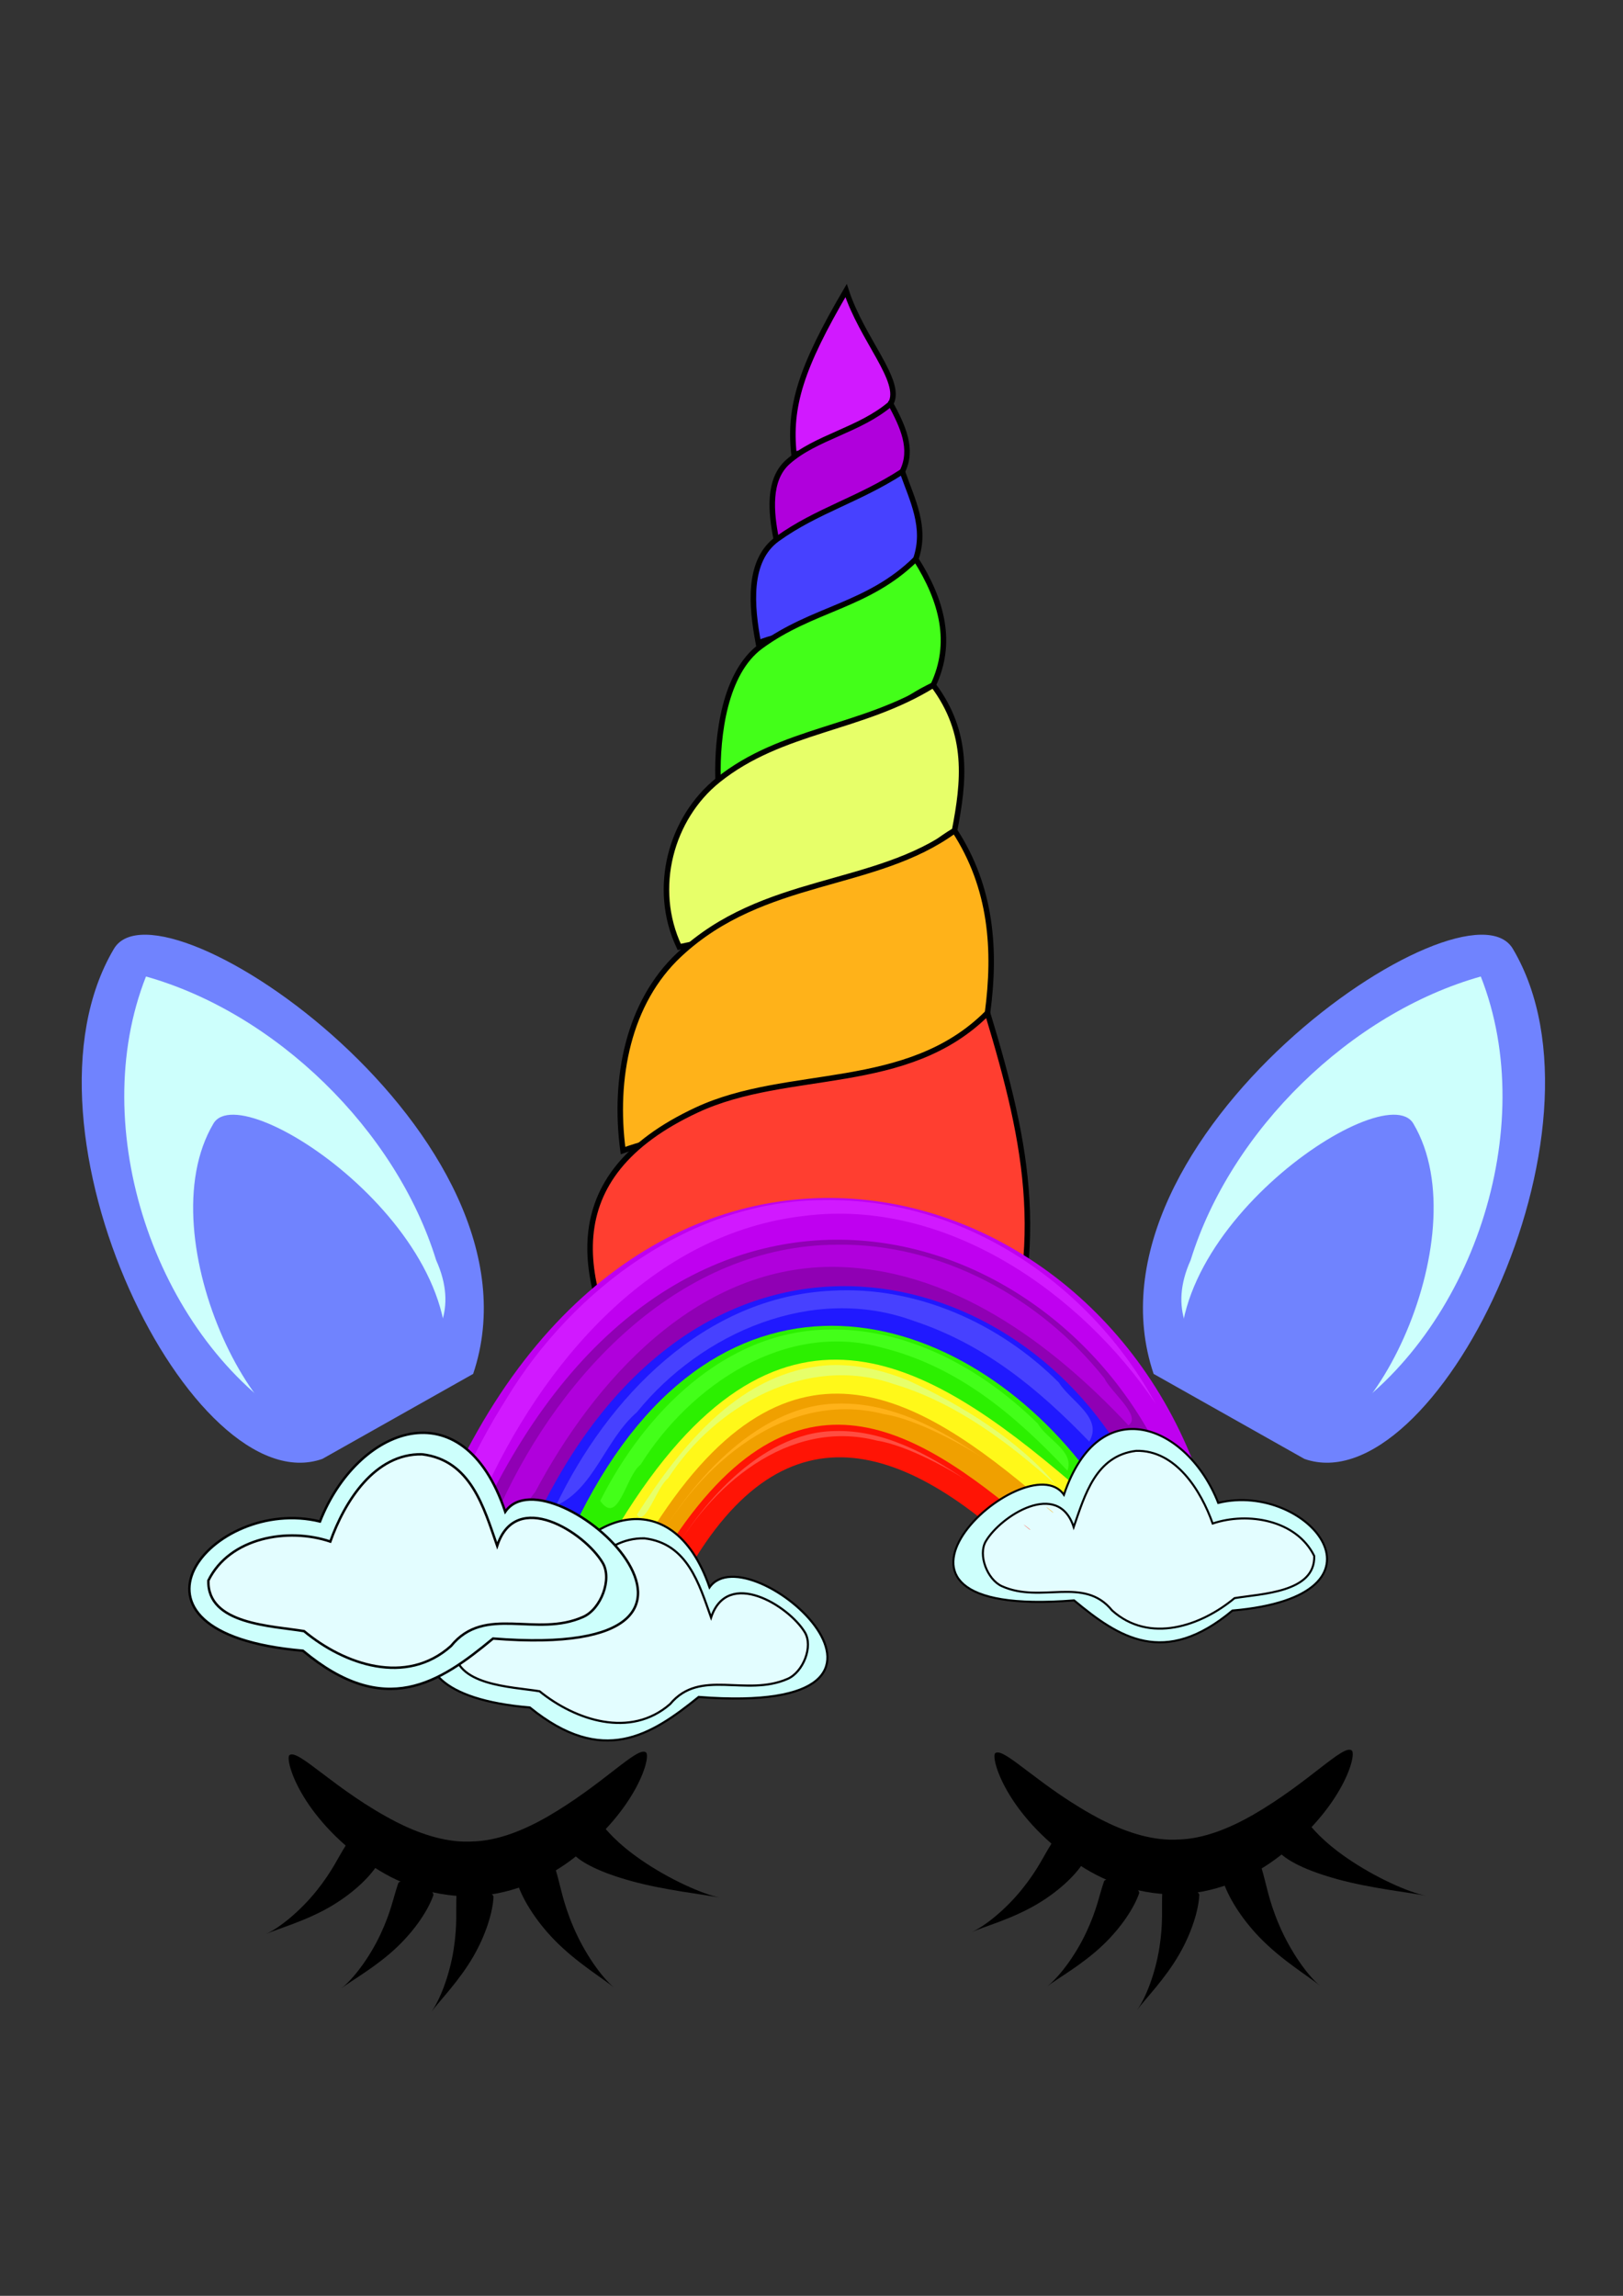 <?xml version='1.0' encoding='utf-8'?>
<svg xmlns="http://www.w3.org/2000/svg" width="210mm" height="297mm" viewBox="0 0 210 297" version="1.1" id="svg1021"><rect x="0" y="0" width="210" height="297" fill="#333333" stroke="none"/> <defs id="defs1015"> </defs>  <g id="layer1"> <g style="display:inline;opacity:1" id="g5490" transform="matrix(2.682,0,0,2.682,-1242.051,90.412)"> <g transform="translate(131.762,-230.188)" id="g5397"> <path id="path5263" d="m 336.841,242.242 c 2.258,-3.803 21.178,9.094 17.33,20.505 l -7.276,4.101 c -6.241,2.197 -15.257,-15.844 -10.054,-24.606 z" style="display:inline;fill:none;stroke:none;stroke-width:0.265px;stroke-linecap:butt;stroke-linejoin:miter;stroke-opacity:1"/> <path style="display:inline;fill:#7083fe;fill-opacity:1;stroke:none;stroke-width:0.265px;stroke-linecap:butt;stroke-linejoin:miter;stroke-opacity:1" d="m 336.841,242.242 c 2.258,-3.803 21.178,9.094 17.33,20.505 l -7.276,4.101 c -6.241,2.197 -15.257,-15.844 -10.054,-24.606 z" id="path5265"/> <path id="path5267" d="m 338.387,243.579 c -2.885,7.304 0.434,17.166 6.922,21.375 3.383,-0.939 9.176,-3.04 7.076,-7.693 -1.94,-6.286 -7.744,-11.921 -13.998,-13.682 z" style="display:inline;fill:#cdfffc;fill-opacity:1;stroke:none;stroke-width:0.265px;stroke-linecap:butt;stroke-linejoin:miter;stroke-opacity:1"/> <path id="path5269" d="m 341.64,250.673 c 1.422,-2.396 13.343,5.729 10.919,12.919 l -4.584,2.584 c -3.932,1.384 -9.612,-9.982 -6.334,-15.503 z" style="display:inline;fill:#7083fe;fill-opacity:1;stroke:none;stroke-width:0.167px;stroke-linecap:butt;stroke-linejoin:miter;stroke-opacity:1"/> <path style="display:inline;fill:none;stroke:none;stroke-width:0.265px;stroke-linecap:butt;stroke-linejoin:miter;stroke-opacity:1" d="m 404.329,242.242 c -2.258,-3.803 -21.178,9.094 -17.33,20.505 l 7.276,4.101 c 6.241,2.197 15.257,-15.844 10.054,-24.606 z" id="path5271"/> <path id="path5273" d="m 404.329,242.242 c -2.258,-3.803 -21.178,9.094 -17.33,20.505 l 7.276,4.101 c 6.241,2.197 15.257,-15.844 10.054,-24.606 z" style="display:inline;fill:#7083fe;fill-opacity:1;stroke:none;stroke-width:0.265px;stroke-linecap:butt;stroke-linejoin:miter;stroke-opacity:1"/> <path style="display:inline;fill:#cdfffc;fill-opacity:1;stroke:none;stroke-width:0.265px;stroke-linecap:butt;stroke-linejoin:miter;stroke-opacity:1" d="m 402.783,243.579 c 2.885,7.304 -0.434,17.166 -6.922,21.375 -3.383,-0.939 -9.176,-3.04 -7.076,-7.693 1.94,-6.286 7.744,-11.921 13.998,-13.682 z" id="path5275"/> <path style="display:inline;fill:#7083fe;fill-opacity:1;stroke:none;stroke-width:0.167px;stroke-linecap:butt;stroke-linejoin:miter;stroke-opacity:1" d="m 399.53,250.673 c -1.422,-2.396 -13.343,5.729 -10.919,12.919 l 4.584,2.584 c 3.932,1.384 9.612,-9.982 6.334,-15.503 z" id="path5277"/> <path id="path5279" d="m 345.308,281.136 c 0.42,-0.331 2.204,1.695 5.131,3.212 0,0 0,0 0,0 1.035,0.53 2.281,0.983 3.503,0.96 0.059,-0.001 0.117,-0.003 0.175,-0.007 1.278,-0.025 2.565,-0.584 3.617,-1.184 2.713,-1.568 4.363,-3.427 4.773,-3.114 0.253,0.193 -0.4,2.697 -3.44,5.064 -1.194,0.936 -2.855,1.766 -4.84,1.876 -0.09,0.003 -0.179,0.004 -0.269,0.004 -1.896,-0.005 -3.546,-0.69 -4.774,-1.544 0,0 0,0 0,0 -3.405,-2.358 -4.104,-5.088 -3.875,-5.268 z" style="display:inline;fill:#000000;stroke:none;stroke-width:0.265px;stroke-linecap:butt;stroke-linejoin:miter;stroke-opacity:1"/> <path id="path5281" d="m 349.167,285.32 c -0.072,0.133 0.462,0.988 0.376,1.121 -0.398,0.619 -1.209,1.39 -2.264,2.005 -1.205,0.703 -2.524,1.058 -3.112,1.323 0.636,-0.286 1.639,-1.079 2.455,-2.098 0.761,-0.95 1.024,-1.589 1.415,-2.197 0.071,-0.111 1.058,-0.02 1.13,-0.153 z" style="display:inline;fill:#000000;fill-rule:nonzero;stroke:none;stroke-width:0.285px;stroke-linecap:butt;stroke-linejoin:miter;stroke-opacity:1"/> <path style="display:inline;fill:#000000;fill-rule:nonzero;stroke:none;stroke-width:0.312px;stroke-linecap:butt;stroke-linejoin:miter;stroke-opacity:1" d="m 359.433,284.898 c 0.05,0.072 0.947,-0.391 1,-0.339 0.102,0.1 0.251,0.288 0.509,0.545 0.321,0.318 0.757,0.691 1.352,1.1 1.35,0.928 2.934,1.635 3.789,1.807 -0.8,-0.16 -2.659,-0.356 -4.252,-0.793 -0.734,-0.201 -1.368,-0.427 -1.869,-0.67 -0.418,-0.202 -0.718,-0.404 -0.904,-0.587 -0.095,-0.093 0.426,-0.991 0.376,-1.063 z" id="path5283"/> <path style="display:inline;fill:#000000;fill-rule:nonzero;stroke:none;stroke-width:0.285px;stroke-linecap:butt;stroke-linejoin:miter;stroke-opacity:1" d="m 351.623,286.891 c -0.039,0.146 0.681,0.852 0.629,1.001 -0.241,0.695 -0.849,1.635 -1.73,2.481 -1.006,0.966 -2.205,1.621 -2.714,2.016 0.551,-0.428 1.34,-1.433 1.894,-2.616 0.516,-1.102 0.622,-1.785 0.859,-2.468 0.043,-0.125 1.024,-0.268 1.063,-0.414 z" id="path5285"/> <path id="path5287" d="m 354.27,287.182 c 0.003,0.151 0.892,0.627 0.884,0.784 -0.037,0.735 -0.357,1.807 -0.965,2.866 -0.695,1.209 -1.662,2.175 -2.04,2.696 0.409,-0.565 0.884,-1.751 1.084,-3.042 0.186,-1.203 0.096,-1.888 0.133,-2.61 0.007,-0.132 0.907,-0.544 0.904,-0.695 z" style="display:inline;fill:#000000;fill-rule:nonzero;stroke:none;stroke-width:0.285px;stroke-linecap:butt;stroke-linejoin:miter;stroke-opacity:1"/> <path style="display:inline;fill:#000000;fill-rule:nonzero;stroke:none;stroke-width:0.311px;stroke-linecap:butt;stroke-linejoin:miter;stroke-opacity:1" d="m 357.013,286.194 c 0.037,0.161 1.103,0.355 1.146,0.493 0.233,0.756 0.322,1.507 0.844,2.732 0.56,1.315 1.384,2.445 1.97,2.933 -0.541,-0.451 -1.827,-1.214 -2.89,-2.309 -0.931,-0.959 -1.559,-2.009 -1.796,-2.779 -0.051,-0.165 0.763,-0.909 0.726,-1.07 z" id="path5289"/> <path style="display:inline;fill:#000000;stroke:none;stroke-width:0.265px;stroke-linecap:butt;stroke-linejoin:miter;stroke-opacity:1" d="m 379.358,281.042 c 0.42,-0.331 2.204,1.695 5.131,3.212 0,0 0,0 0,0 1.035,0.53 2.281,0.983 3.503,0.96 0.059,-0.001 0.117,-0.003 0.175,-0.007 1.278,-0.025 2.565,-0.584 3.617,-1.184 2.713,-1.568 4.363,-3.427 4.773,-3.114 0.253,0.193 -0.4,2.697 -3.44,5.065 -1.194,0.936 -2.855,1.766 -4.84,1.876 -0.09,0.003 -0.179,0.004 -0.269,0.004 -1.896,-0.005 -3.546,-0.69 -4.774,-1.544 0,0 0,0 0,0 -3.405,-2.358 -4.104,-5.088 -3.875,-5.268 z" id="path5291"/> <path style="display:inline;fill:#000000;fill-rule:nonzero;stroke:none;stroke-width:0.285px;stroke-linecap:butt;stroke-linejoin:miter;stroke-opacity:1" d="m 383.217,285.226 c -0.072,0.133 0.462,0.988 0.376,1.121 -0.398,0.619 -1.209,1.39 -2.264,2.005 -1.205,0.703 -2.524,1.058 -3.112,1.323 0.636,-0.286 1.639,-1.079 2.455,-2.098 0.761,-0.95 1.024,-1.589 1.415,-2.197 0.071,-0.111 1.058,-0.02 1.13,-0.153 z" id="path5293"/> <path id="path5295" d="m 393.483,284.805 c 0.05,0.072 0.947,-0.391 1,-0.339 0.102,0.1 0.251,0.288 0.509,0.545 0.321,0.318 0.757,0.691 1.352,1.1 1.35,0.928 2.934,1.635 3.789,1.807 -0.8,-0.16 -2.659,-0.356 -4.252,-0.793 -0.734,-0.201 -1.368,-0.427 -1.869,-0.67 -0.418,-0.202 -0.718,-0.404 -0.904,-0.587 -0.095,-0.093 0.426,-0.991 0.376,-1.063 z" style="display:inline;fill:#000000;fill-rule:nonzero;stroke:none;stroke-width:0.312px;stroke-linecap:butt;stroke-linejoin:miter;stroke-opacity:1"/> <path id="path5297" d="m 385.673,286.797 c -0.039,0.146 0.681,0.852 0.629,1.001 -0.241,0.695 -0.849,1.635 -1.73,2.481 -1.006,0.966 -2.205,1.621 -2.714,2.016 0.551,-0.428 1.34,-1.433 1.894,-2.616 0.516,-1.102 0.622,-1.785 0.859,-2.468 0.043,-0.125 1.024,-0.268 1.063,-0.414 z" style="display:inline;fill:#000000;fill-rule:nonzero;stroke:none;stroke-width:0.285px;stroke-linecap:butt;stroke-linejoin:miter;stroke-opacity:1"/> <path style="display:inline;fill:#000000;fill-rule:nonzero;stroke:none;stroke-width:0.285px;stroke-linecap:butt;stroke-linejoin:miter;stroke-opacity:1" d="m 388.32,287.088 c 0.003,0.151 0.892,0.627 0.884,0.784 -0.037,0.735 -0.357,1.807 -0.965,2.866 -0.695,1.209 -1.662,2.175 -2.04,2.696 0.409,-0.565 0.884,-1.751 1.084,-3.042 0.186,-1.203 0.096,-1.888 0.133,-2.61 0.007,-0.132 0.907,-0.544 0.904,-0.695 z" id="path5299"/> <path id="path5301" d="m 391.063,286.1 c 0.037,0.161 1.103,0.355 1.146,0.493 0.233,0.756 0.322,1.507 0.844,2.732 0.56,1.315 1.384,2.445 1.97,2.933 -0.541,-0.451 -1.827,-1.214 -2.89,-2.309 -0.931,-0.959 -1.559,-2.009 -1.796,-2.779 -0.051,-0.165 0.763,-0.909 0.726,-1.07 z" style="display:inline;fill:#000000;fill-rule:nonzero;stroke:none;stroke-width:0.311px;stroke-linecap:butt;stroke-linejoin:miter;stroke-opacity:1"/> <path id="path5303" d="m 374.313,215.949 c 0.607,-1.062 -1.382,-3.082 -2.15,-5.457 -2.182,3.726 -2.762,5.592 -2.514,7.904 1.754,-0.416 4.043,0.236 4.663,-2.447 z" style="display:inline;fill:#d119ff;fill-opacity:1;stroke:#000000;stroke-width:0.265px;stroke-linecap:butt;stroke-linejoin:miter;stroke-opacity:1"/> <path id="path5305" d="m 374.875,219.224 c 0.542,-1.091 0.02,-2.183 -0.562,-3.274 -1.484,1.276 -3.617,1.613 -4.961,2.811 -0.963,0.858 -0.815,2.425 -0.562,3.704 2.269,-0.599 4.508,-1.259 6.085,-3.241 z" style="display:inline;fill:#b000dc;fill-opacity:1;stroke:#000000;stroke-width:0.265px;stroke-linecap:butt;stroke-linejoin:miter;stroke-opacity:1"/> <path id="path5307" d="m 375.526,223.444 c 0.528,-1.531 -0.172,-2.857 -0.651,-4.22 -2.117,1.37 -4.126,1.883 -6.019,3.241 -1.46,1.047 -1.262,3.241 -0.926,5.027 2.547,-1.045 5.206,0.139 7.596,-4.048 z" style="display:inline;fill:#4741ff;fill-opacity:1;stroke:#000000;stroke-width:0.265px;stroke-linecap:butt;stroke-linejoin:miter;stroke-opacity:1"/> <path id="path5309" d="m 376.367,229.524 c 0.953,-2.027 0.445,-4.054 -0.842,-6.08 -2.318,2.282 -4.971,2.363 -7.484,4.209 -1.731,1.272 -2.105,4.272 -2.058,6.361 8.017,-1.497 7.231,-2.993 10.383,-4.49 z" style="display:inline;fill:#43ff19;fill-opacity:1;stroke:#000000;stroke-width:0.265px;stroke-linecap:butt;stroke-linejoin:miter;stroke-opacity:1"/> <path id="path5311" d="m 377.396,236.54 c 0.452,-2.339 0.727,-4.677 -1.029,-7.016 -3.461,2.141 -7.316,2.122 -10.383,4.584 -2.266,1.818 -3.213,5.207 -1.871,8.045 11.867,-2.443 10.291,-3.852 13.283,-5.613 z" style="display:inline;fill:#e7ff69;fill-opacity:1;stroke:#000000;stroke-width:0.265px;stroke-linecap:butt;stroke-linejoin:miter;stroke-opacity:1"/> <path id="path5313" d="m 377.396,236.54 c 1.8,2.767 1.992,5.778 1.59,8.793 -2.594,5.699 -11.631,4.527 -17.586,6.642 -0.463,-3.486 0.251,-7.142 2.713,-9.448 4.064,-3.805 9.433,-3.169 13.283,-5.987 z" style="display:inline;fill:#ffb219;fill-opacity:1;stroke:#000000;stroke-width:0.265px;stroke-linecap:butt;stroke-linejoin:miter;stroke-opacity:1"/> <path id="path5315" d="m 362.337,263.876 c 4.809,-1.629 10.135,-2.269 16.929,-0.096 2.72,-6.942 1.67,-12.004 -0.281,-18.444 -3.883,3.893 -9.615,2.625 -14.029,4.683 -6.861,3.198 -5.913,8.342 -2.619,13.857 z" style="display:inline;fill:#ff3e30;fill-opacity:1;stroke:#000000;stroke-width:0.267px;stroke-linecap:butt;stroke-linejoin:miter;stroke-opacity:1"/> </g> <g transform="matrix(0.354,0,0,0.354,574.078,-103.48)" id="g5219"> <path style="fill:#bf00f0;fill-opacity:1;stroke:none;stroke-width:0.459px;stroke-linecap:butt;stroke-linejoin:miter;stroke-opacity:1" d="m -250.18,414.123 c 20.987,-59.601 67.771,-59.647 93.311,-21.778 l 6.034,4.016 c -18.166,-46.268 -85.849,-56.497 -107.739,20.65 z" id="path5189"/> <path id="path5183" d="m -244.637,413.933 c 22.33,-52.106 55.908,-49.801 83.976,-18.989 l 4.402,-1.563 c -18.581,-34.827 -72.553,-44.88 -96.097,21.026 z" style="fill:#9000b4;fill-opacity:1;stroke:none;stroke-width:0.429px;stroke-linecap:butt;stroke-linejoin:miter;stroke-opacity:1"/> <path style="fill:#2019ff;fill-opacity:1;stroke:none;stroke-width:0.384px;stroke-linecap:butt;stroke-linejoin:miter;stroke-opacity:1" d="m -234.045,404.255 c 19.523,-32.918 44.853,-32.987 69.987,-5.395 l 2.639,-5.19 c -17.587,-27.278 -59.995,-34.029 -80.487,13.734 z" id="path5177"/> <path id="path5169" d="m -229.891,407.875 c 17.431,-33.945 40.974,-29.61 62.823,-4.843 l 2.369,-4.659 c -17.33,-23.773 -50.608,-32.897 -69.723,5.118 z" style="fill:#2cf000;fill-opacity:1;stroke:none;stroke-width:0.345px;stroke-linecap:butt;stroke-linejoin:miter;stroke-opacity:1"/> <path style="fill:#fff819;fill-opacity:1;stroke:none;stroke-width:0.324px;stroke-linecap:butt;stroke-linejoin:miter;stroke-opacity:1" d="m -226.408,410.127 c 16.386,-31.911 37.112,-26.077 59.059,-4.553 l -0.324,-6.666 c -19.37,-16.457 -39.837,-29.343 -61.324,5.691 z" id="path5163"/> <path id="path5155" d="m -222.894,411.3 c 14.347,-27.939 32.493,-22.831 51.708,-3.986 l -0.283,-5.837 c -16.959,-14.408 -34.879,-25.691 -53.692,4.983 z" style="fill:#f0a000;fill-opacity:1;stroke:none;stroke-width:0.284px;stroke-linecap:butt;stroke-linejoin:miter;stroke-opacity:1"/> <path style="fill:#ff1405;fill-opacity:1;stroke:none;stroke-width:0.265px;stroke-linecap:butt;stroke-linejoin:miter;stroke-opacity:1" d="m -221.192,413.814 c 13.398,-25.963 30.343,-21.217 48.286,-3.704 l -0.265,-5.424 c -15.837,-13.389 -32.571,-23.874 -50.139,4.63 z" id="path5149"/> <path style="fill:#cdfffc;fill-opacity:1;stroke:#000000;stroke-width:0.277px;stroke-linecap:butt;stroke-linejoin:miter;stroke-opacity:1" d="m -168.487,400.763 c 4.825,-14.347 16.842,-9.577 21.031,1.107 12.259,-3.007 25.176,12.652 1.937,14.666 -9.311,7.766 -15.462,3.69 -21.584,-1.384 -33.391,2.663 -6.456,-21.736 -1.384,-14.389 z" id="path5139"/> <path style="fill:#e3fdff;fill-opacity:1;stroke:#000000;stroke-width:0.277px;stroke-linecap:butt;stroke-linejoin:miter;stroke-opacity:1" d="m -158.643,394.776 c -5.525,0.677 -6.992,6.037 -8.512,10.389 -2.109,-6.513 -9.917,-1.552 -11.976,1.928 -1.103,1.865 0.21,5.231 2.186,6.122 5.369,2.422 11.175,-1.428 15.024,3.309 5.084,4.564 12.128,2.118 16.687,-1.679 3.625,-0.609 11.017,-0.746 10.859,-5.748 -2.413,-4.897 -9.032,-6.042 -13.839,-4.418 -1.598,-4.497 -5.025,-10.027 -10.428,-9.903 z" id="path5141"/> <path id="path5145" d="m -216.782,413.372 c -5.144,-14.894 -17.959,-9.942 -22.425,1.149 -13.071,-3.121 -26.845,13.135 -2.065,15.225 9.929,8.062 16.487,3.83 23.015,-1.436 35.605,2.765 6.884,-22.565 1.475,-14.938 z" style="fill:#cdfffc;fill-opacity:1;stroke:#000000;stroke-width:0.291px;stroke-linecap:butt;stroke-linejoin:miter;stroke-opacity:1"/> <path id="path5147" d="m -225.649,406.7 c 5.892,0.703 7.455,6.267 9.077,10.786 2.249,-6.761 10.575,-1.611 12.77,2.002 1.176,1.936 -0.224,5.43 -2.331,6.355 -5.725,2.514 -11.916,-1.482 -16.02,3.435 -5.422,4.738 -12.933,2.199 -17.793,-1.743 -3.865,-0.632 -11.747,-0.774 -11.579,-5.967 2.573,-5.084 9.631,-6.273 14.757,-4.587 1.704,-4.668 5.359,-10.409 11.119,-10.281 z" style="fill:#e3fdff;fill-opacity:1;stroke:#000000;stroke-width:0.291px;stroke-linecap:butt;stroke-linejoin:miter;stroke-opacity:1"/> <path style="fill:#ff4d41;fill-opacity:1;stroke:none;stroke-width:0.284px;stroke-linecap:butt;stroke-linejoin:miter;stroke-opacity:1" d="m -199.77,392.081 c -10.262,0.171 -18.8,10.698 -22.477,17.576 5.369,-10.031 16.173,-19.392 28.301,-16.27 4.101,0.627 10.11,4.033 12.055,5.322 -5.274,-3.582 -11.31,-6.834 -17.879,-6.629 z m 26.645,13.451 c 0.418,0.174 -2.055,-1.639 0,0 z" id="path5157"/> <path id="path5161" d="m -199.405,388.34 c -11.329,0.188 -20.754,11.81 -24.813,19.403 5.927,-11.073 17.855,-21.408 31.243,-17.961 4.527,0.692 11.161,4.452 13.308,5.876 -5.823,-3.954 -12.486,-7.544 -19.738,-7.318 z m 29.415,14.85 c 0.462,0.192 -2.269,-1.809 0,0 z" style="fill:#ffb219;fill-opacity:1;stroke:none;stroke-width:0.314px;stroke-linecap:butt;stroke-linejoin:miter;stroke-opacity:1"/> <path style="fill:#e7ff69;fill-opacity:1;stroke:none;stroke-width:0.324px;stroke-linecap:butt;stroke-linejoin:miter;stroke-opacity:1" d="m -200.328,383.102 c -12.083,0.625 -20.366,10.976 -26.348,20.373 1.149,1.7 2.699,-3.778 4.236,-4.947 6.432,-9.938 18.885,-16.97 30.746,-12.857 8.458,2.52 15.664,7.968 22.152,13.779 -5.06,-6.066 -12.782,-10.874 -20.164,-14.262 -3.361,-1.363 -6.978,-2.223 -10.623,-2.086 z" id="path5165"/> <path style="fill:#43ff19;fill-opacity:1;stroke:none;stroke-width:0.345px;stroke-linecap:butt;stroke-linejoin:miter;stroke-opacity:1" d="m -200.971,378.261 c -13.956,0.372 -24.807,11.572 -30.709,23.33 2.492,3.532 3.475,-3.439 5.492,-4.918 6.798,-10.853 19.734,-19.635 32.953,-15.947 10.345,2.587 18.07,9.158 25.232,16.755 0.963,-2.688 -2.767,-4.221 -4.056,-6.429 -7.637,-7.53 -17.932,-13.184 -28.912,-12.791 z" id="path5171"/> <path style="fill:#4741ff;fill-opacity:1;stroke:none;stroke-width:0.384px;stroke-linecap:butt;stroke-linejoin:miter;stroke-opacity:1" d="m -200.157,372.958 c -17.312,0.824 -30.481,14.491 -37.559,29.285 5.181,-2.257 6.713,-8.998 11.018,-12.715 8.842,-10.915 24.077,-17.523 37.809,-12.432 9.593,3.181 16.924,9.23 23.855,16.415 1.917,-3.254 -2.511,-5.462 -4.152,-8.048 -8.08,-8.09 -19.428,-13.179 -30.971,-12.506 z" id="path5179"/> <path style="fill:#b000dc;fill-opacity:1;stroke:none;stroke-width:0.429px;stroke-linecap:butt;stroke-linejoin:miter;stroke-opacity:1" d="m -199.377,366.687 c -21.196,0.064 -37.539,17.338 -45.841,35.405 -1.395,2.878 -2.655,5.821 -3.8,8.807 5.699,0.797 5.424,-7.068 8.465,-10.496 8.049,-15.161 21.836,-30.593 40.318,-30.697 16.105,-0.015 29.995,10.314 40.539,21.588 1.861,-1.233 -2.415,-4.547 -3.271,-6.395 -8.713,-10.957 -22.234,-18.405 -36.41,-18.213 z" id="path5185"/> <path style="fill:#d119ff;fill-opacity:1;stroke:none;stroke-width:0.459px;stroke-linecap:butt;stroke-linejoin:miter;stroke-opacity:1" d="m -201.201,360.608 c -17.805,0.018 -34.102,11.952 -43.232,27.025 -4.853,7.632 -8.41,15.939 -11.107,24.5 5.797,-0.331 5.13,-7.269 7.775,-11.062 8.097,-18.125 23.07,-35.967 43.973,-38.318 19.362,-2.421 37.745,10.623 47.797,25.592 -8.839,-16.203 -26.054,-28.057 -45.205,-27.736 z" id="path5191"/> <path style="fill:#cdfffc;fill-opacity:1;stroke:#000000;stroke-width:0.332px;stroke-linecap:butt;stroke-linejoin:miter;stroke-opacity:1" d="m -244.623,403.074 c -5.792,-17.225 -20.221,-11.498 -25.249,1.329 -14.717,-3.61 -30.226,15.19 -2.326,17.608 11.179,9.323 18.563,4.43 25.914,-1.661 40.089,3.198 7.751,-26.096 1.661,-17.276 z" id="path5197"/> <path style="fill:#e3fdff;fill-opacity:1;stroke:#000000;stroke-width:0.332px;stroke-linecap:butt;stroke-linejoin:miter;stroke-opacity:1" d="m -255.943,395.248 c 6.634,0.813 8.394,7.248 10.22,12.473 2.532,-7.819 11.907,-1.863 14.378,2.315 1.324,2.239 -0.253,6.28 -2.624,7.35 -6.446,2.908 -13.416,-1.714 -18.038,3.973 -6.104,5.479 -14.561,2.543 -20.034,-2.016 -4.352,-0.731 -13.227,-0.896 -13.037,-6.901 2.897,-5.879 10.844,-7.254 16.615,-5.305 1.919,-5.399 6.033,-12.039 12.52,-11.889 z" id="path5195"/> </g> </g> </g> </svg>